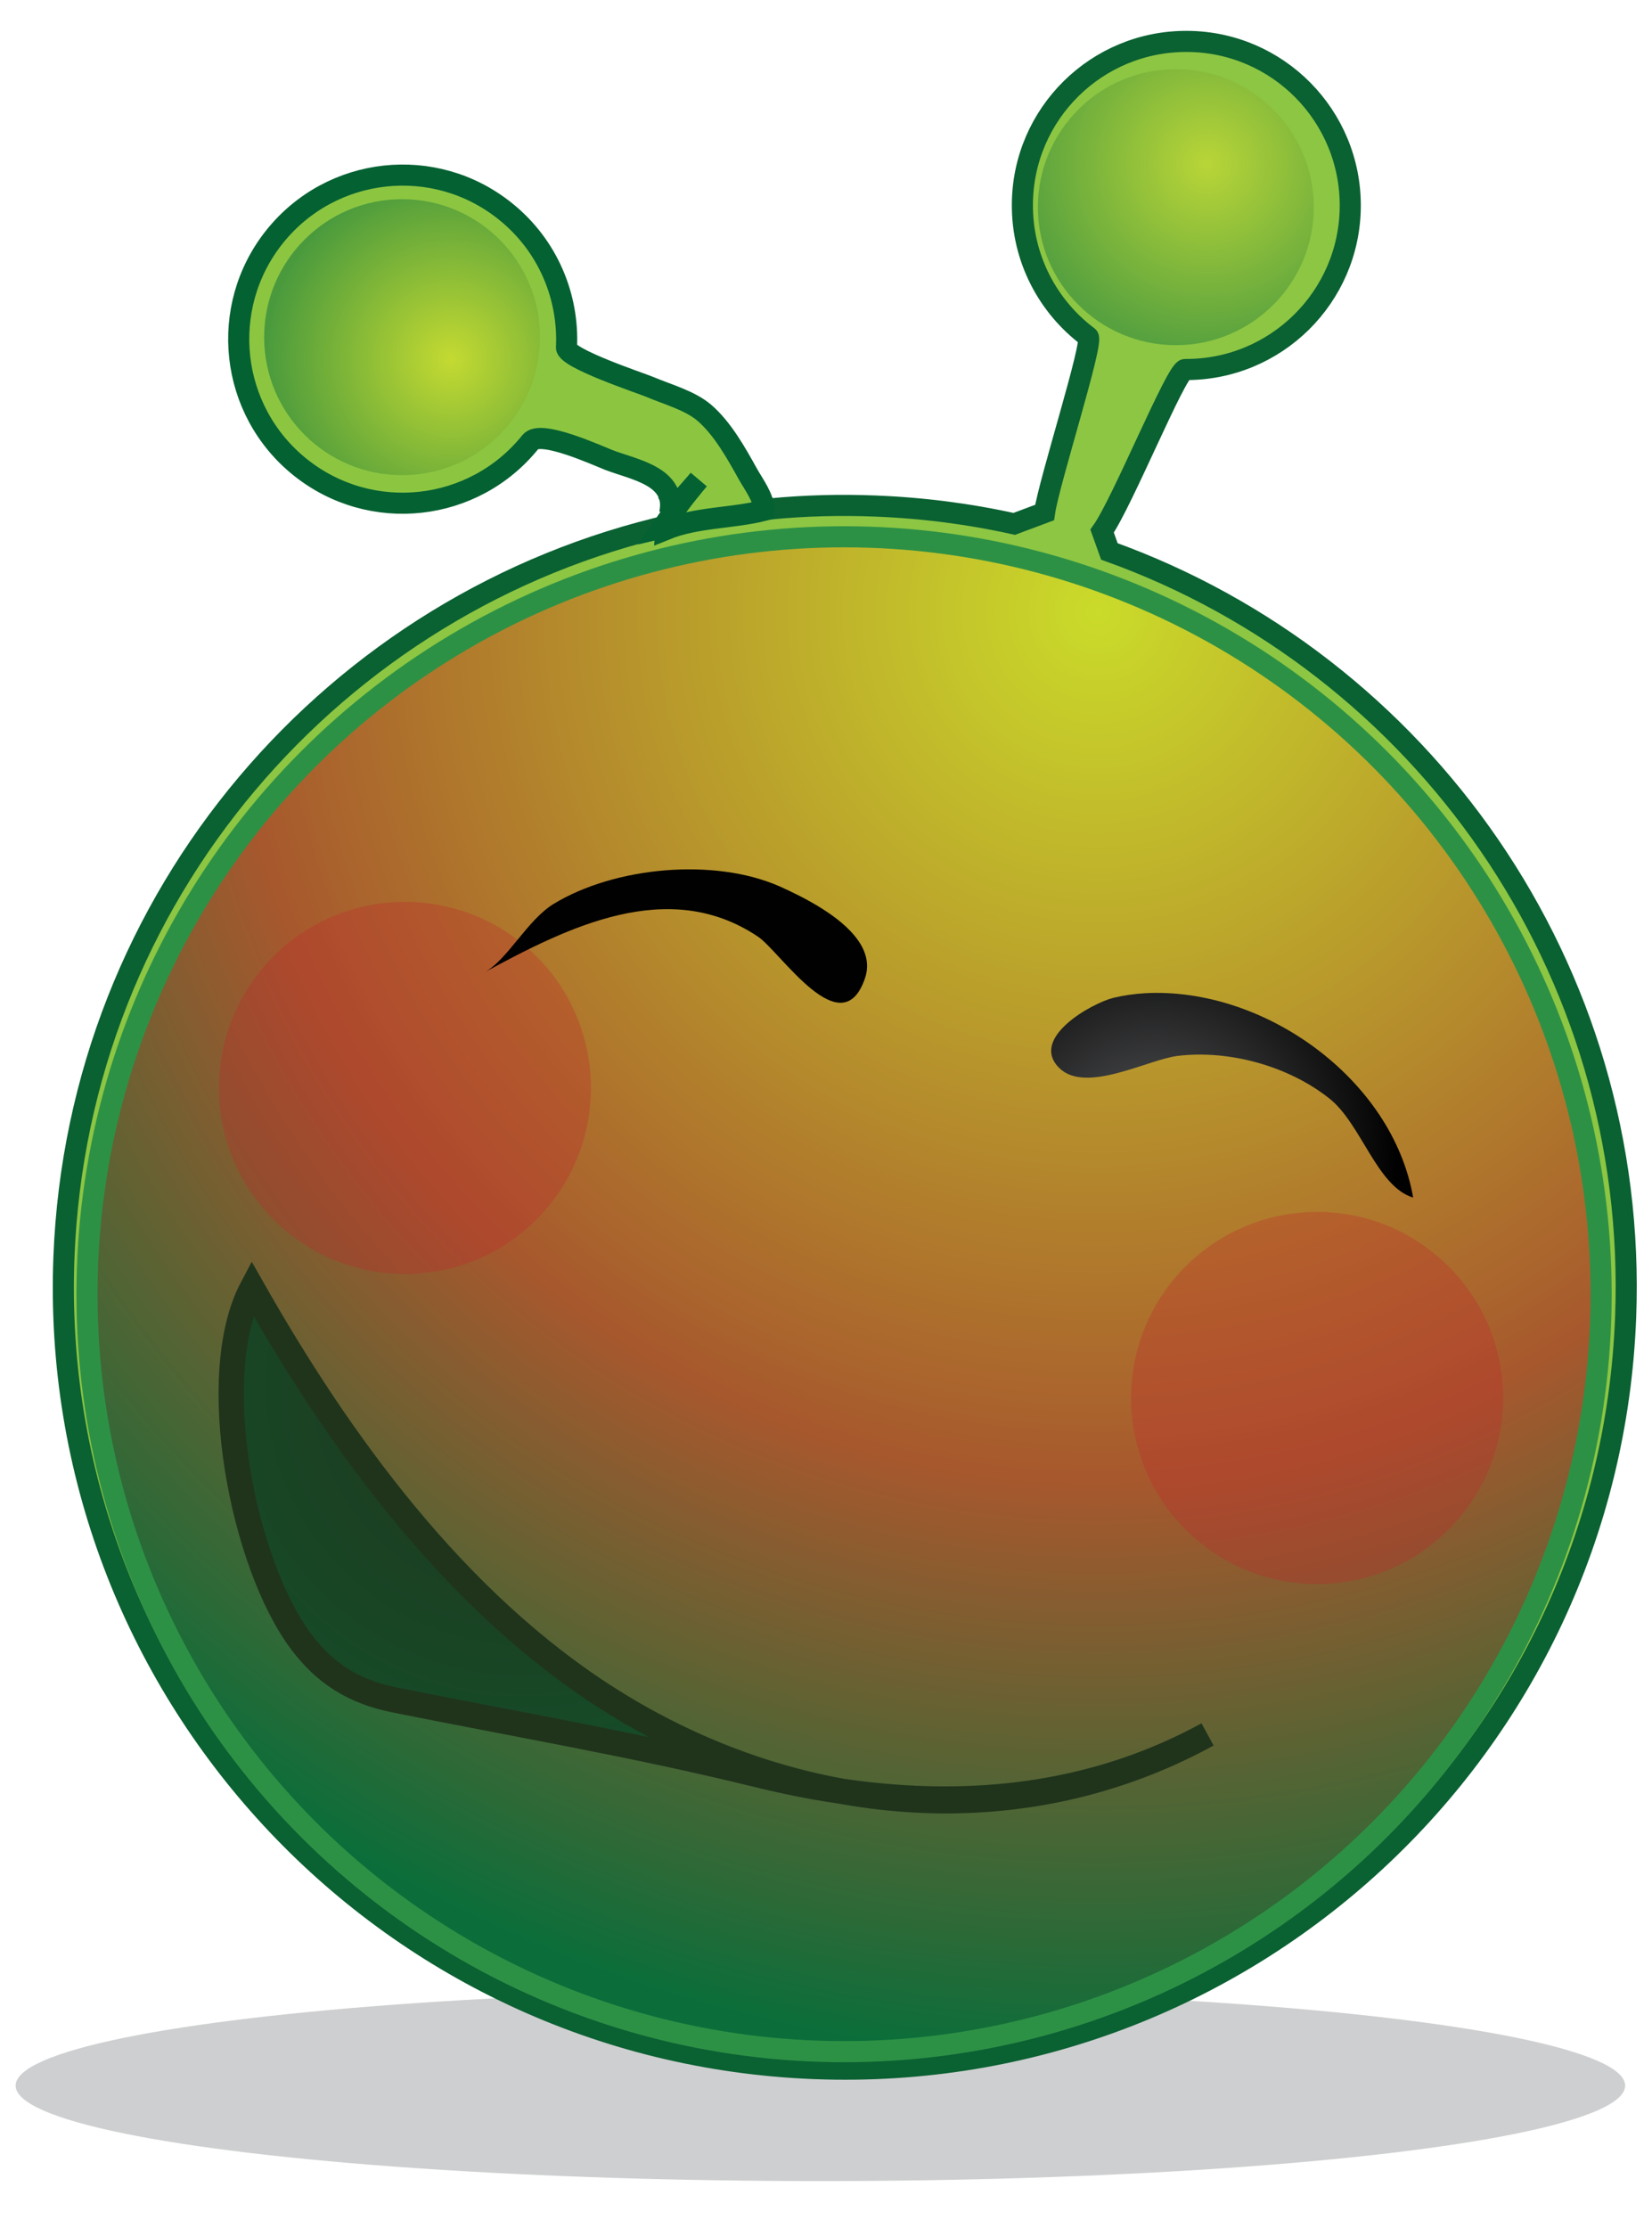 <?xml version="1.0" encoding="utf-8"?>
<!-- Generator: Adobe Illustrator 12.0.0, SVG Export Plug-In . SVG Version: 6.00 Build 51448)  -->
<!DOCTYPE svg PUBLIC "-//W3C//DTD SVG 1.1//EN" "http://www.w3.org/Graphics/SVG/1.1/DTD/svg11.dtd" >
<svg  version="1.1" id="Layer_1" xmlns="http://www.w3.org/2000/svg" xmlns:xlink="http://www.w3.org/1999/xlink" width="37.833" height="51" viewBox="0 0 37.833 51"
	 overflow="visible" enable-background="new 0 0 37.833 51" xml:space="preserve">
<g>
	<ellipse opacity="0.75" fill="#BDBEC0" enable-background="new    " cx="18.788" cy="47.74" rx="18.43" ry="2.185"/>
	<path fill="#8CC643" stroke="#0A6132" stroke-width="0.483" d="M37.229,30.159c0.311-7.994-4.673-14.967-11.823-17.537
		l-0.166-0.465c0.464-0.654,1.702-3.701,1.901-3.699c2.074,0.014,3.768-1.656,3.782-3.73c0.013-2.073-1.656-3.768-3.73-3.78
		c-2.074-0.015-3.768,1.655-3.779,3.728C23.405,5.916,24,7.021,24.92,7.709c0.137,0.104-0.896,3.318-0.998,4.023l-0.695,0.26
		c-1.03-0.229-2.097-0.367-3.188-0.409c-0.809-0.032-1.604-0.01-2.388,0.065l-0.518-0.277c-0.618-0.063-1.171,0.011-1.683,0.162
		c0.02,0.031,0.039,0.064,0.056,0.089l-0.116,0.387C7.675,13.752,1.784,20.5,1.464,28.776C1.083,38.653,8.78,46.969,18.657,47.35
		S36.849,40.036,37.229,30.159z"/>
	
		<radialGradient id="XMLID_7_" cx="-189.801" cy="-826.726" r="33.154" gradientTransform="matrix(0.926 -0.377 -0.377 -0.926 -110.768 -823.107)" gradientUnits="userSpaceOnUse">
		<stop  offset="0" style="stop-color:#CADB2A"/>
		<stop  offset="0.601" style="stop-color:#A7582D"/>
		<stop  offset="1" style="stop-color:#0B6E3A"/>
	</radialGradient>
	<circle fill="url(#XMLID_7_)" stroke="#2D9145" stroke-width="0.483" cx="19.33" cy="29.625" r="17.338"/>
	
		<radialGradient id="XMLID_8_" cx="-51.544" cy="-755.754" r="4.254" gradientTransform="matrix(1 0.007 0.007 -1 84.477 -751.635)" gradientUnits="userSpaceOnUse">
		<stop  offset="0" style="stop-color:#FBED28"/>
		<stop  offset="1" style="stop-color:#0B6E3A"/>
	</radialGradient>
	<circle opacity="0.41" fill="url(#XMLID_8_)" enable-background="new    " cx="26.928" cy="4.742" r="3.159"/>
	<path fill="#8CC641" stroke="#046132" stroke-width="0.483" d="M12.973,7.953c0.057-1.161-0.424-2.336-1.402-3.118
		c-1.617-1.299-3.98-1.04-5.279,0.579c-1.297,1.618-1.037,3.981,0.58,5.278c1.617,1.299,3.98,1.039,5.278-0.579
		c0.228-0.284,1.525,0.312,1.791,0.415c0.573,0.223,1.577,0.369,1.395,1.227c0.212-0.268,0.448-0.52,0.667-0.778
		c-0.324,0.384-0.588,0.736-0.842,1.11c0.043-0.01,0.103-0.031,0.142-0.053c-0.025,0.032-0.052,0.044-0.055,0.086
		c0.703-0.286,1.524-0.253,2.247-0.436c0.008-0.279-0.237-0.6-0.369-0.836c-0.263-0.474-0.578-1.039-0.994-1.398
		c-0.334-0.286-0.854-0.424-1.26-0.597C14.674,8.77,12.96,8.202,12.973,7.953z"/>
	
		<radialGradient id="XMLID_9_" cx="210.833" cy="550.773" r="4.256" gradientTransform="matrix(0.357 0.934 0.934 -0.357 -579.369 7.935)" gradientUnits="userSpaceOnUse">
		<stop  offset="0" style="stop-color:#FCEE23"/>
		<stop  offset="1" style="stop-color:#076E3A"/>
	</radialGradient>
	<circle opacity="0.5" fill="url(#XMLID_9_)" enable-background="new    " cx="9.208" cy="7.718" r="3.159"/>
	<circle opacity="0.31" fill="#C0272D" cx="9.274" cy="24.903" r="4.259"/>
	<circle opacity="0.31" fill="#C0272D" cx="30.163" cy="32" r="4.259"/>
	
		<radialGradient id="XMLID_10_" cx="49.978" cy="-44.81" r="21.02" gradientTransform="matrix(0.956 0.293 -0.293 0.956 -48.865 59.904)" gradientUnits="userSpaceOnUse">
		<stop  offset="0" style="stop-color:#20341C"/>
		<stop  offset="1" style="stop-color:#076E3A"/>
	</radialGradient>
	<path fill="url(#XMLID_10_)" stroke="#20341C" stroke-width="0.58" d="M15.952,39.971c3.734,1.662,7.993,1.756,11.703-0.27
		c-3.238,1.768-6.802,1.785-10.307,0.922c-2.785-0.686-5.518-1.15-8.319-1.713c-0.931-0.188-1.589-0.609-2.13-1.33
		c-1.338-1.781-2.186-6.096-1.125-8.096c1.993,3.516,4.648,7.186,8.189,9.422C14.604,39.311,15.27,39.668,15.952,39.971z"/>
	
		<radialGradient id="XMLID_11_" cx="110.443" cy="200.457" r="4.933" gradientTransform="matrix(0.89 0.456 0.456 -0.89 -165.395 156.326)" gradientUnits="userSpaceOnUse">
		<stop  offset="0" style="stop-color:#57585A"/>
		<stop  offset="1" style="stop-color:#010101"/>
	</radialGradient>
	<path fill="url(#XMLID_11_)" d="M18.833,20.803c0.626,0.396,1.192,0.947,0.978,1.584c-0.533,1.578-1.941-0.607-2.455-0.949
		c-2.047-1.369-4.343-0.221-6.26,0.818c0.526-0.285,0.977-1.193,1.579-1.563c1.394-0.852,3.677-1.067,5.181-0.403
		C18.116,20.407,18.484,20.581,18.833,20.803z"/>
	
		<radialGradient id="XMLID_12_" cx="18.762" cy="112.43" r="5.549" gradientTransform="matrix(0.989 0.146 0.146 -0.989 -8.531 134.772)" gradientUnits="userSpaceOnUse">
		<stop  offset="0" style="stop-color:#57585A"/>
		<stop  offset="1" style="stop-color:#010101"/>
	</radialGradient>
	<path fill="url(#XMLID_12_)" d="M26.216,22.735c-0.249,0.016-0.489,0.05-0.72,0.106c-0.479,0.118-1.936,0.919-1.236,1.607
		c0.605,0.595,2.029-0.194,2.705-0.278c1.189-0.144,2.545,0.233,3.48,0.975c0.732,0.58,1.086,2.016,1.918,2.268
		C31.893,24.7,28.946,22.583,26.216,22.735z"/>
</g>
</svg>
